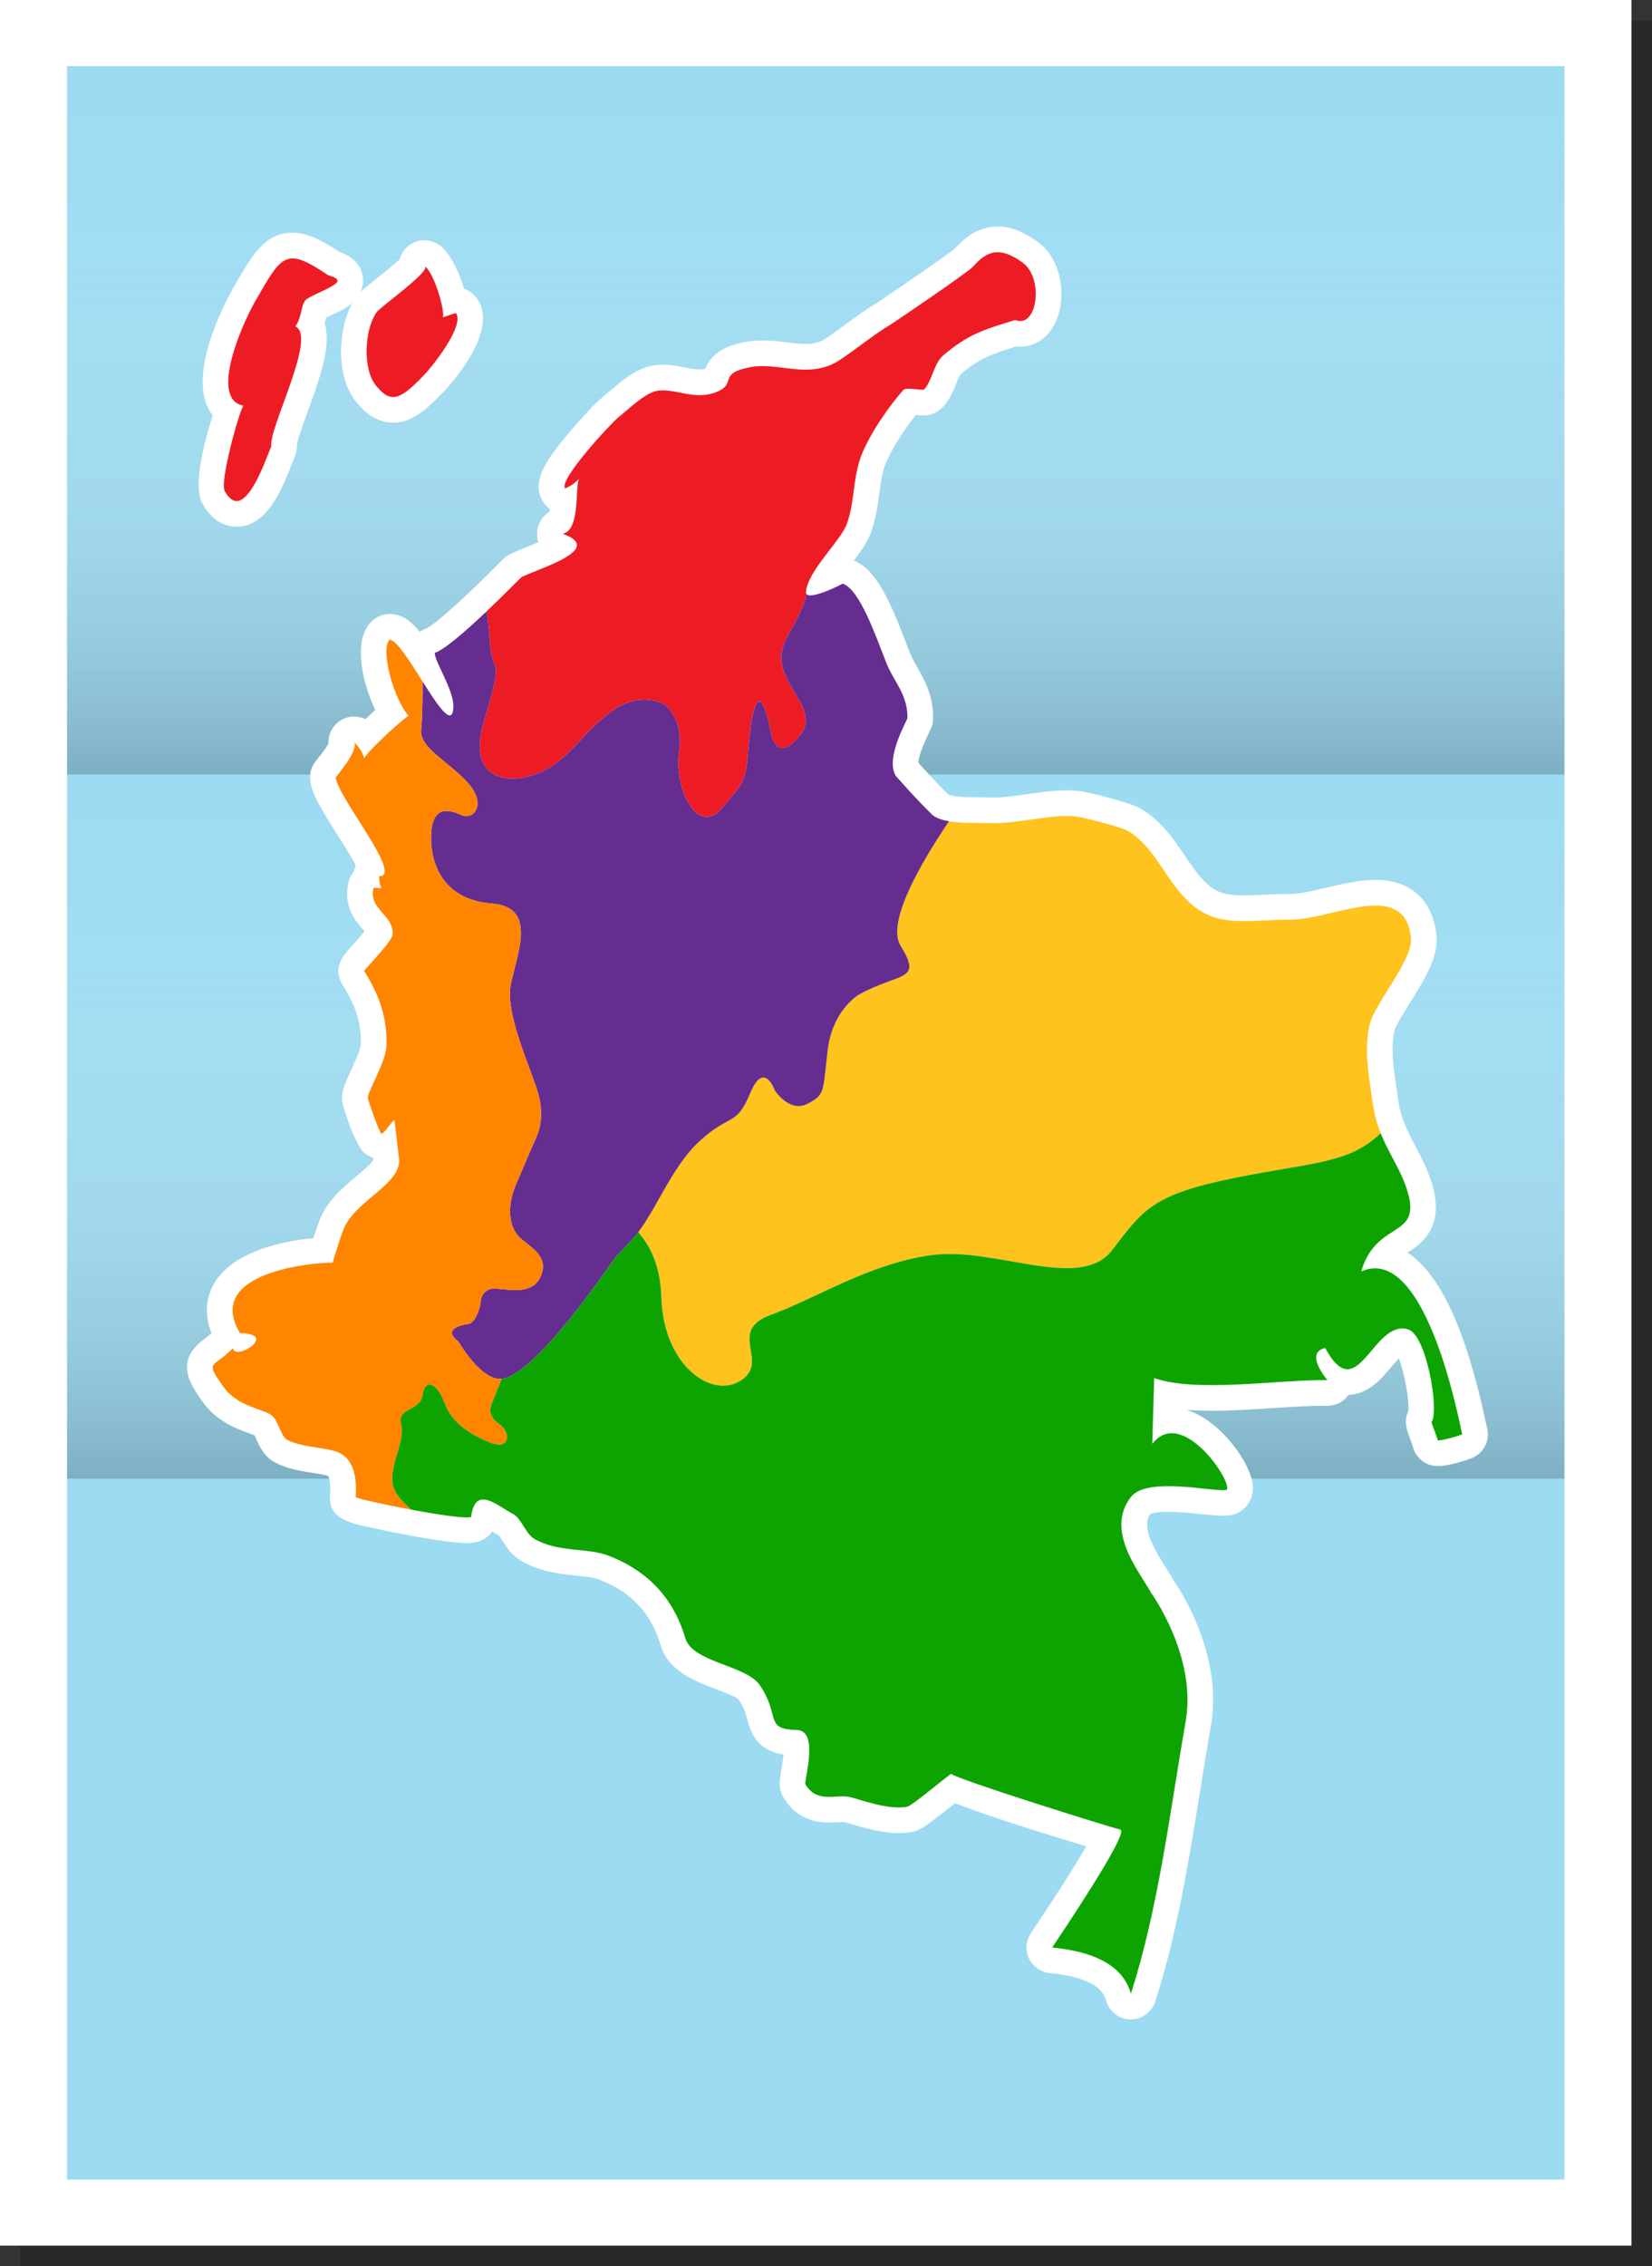 <?xml version="1.0" encoding="utf-8"?>
<!-- Generator: Adobe Illustrator 21.0.0, SVG Export Plug-In . SVG Version: 6.00 Build 0)  -->
<svg version="1.1" id="Capa_1" xmlns="http://www.w3.org/2000/svg" xmlns:xlink="http://www.w3.org/1999/xlink" x="0px" y="0px"
	 viewBox="0 0 322.239 441.758" style="enable-background:new 0 0 322.239 441.758;" xml:space="preserve">
<rect x="0" y="0" width="322.239" height="441.758" fill="#333333" stroke="none"/>
<g>
	<rect x="4" y="4" style="opacity:0.2;" width="318.239" height="437.757"/>
	<rect style="fill:#FFFFFF;" width="318.239" height="437.757"/>
	<rect x="13.076" y="12.883" style="fill:#9CDBF2;" width="292.088" height="411.991"/>
	
		<linearGradient id="SVGID_1_" gradientUnits="userSpaceOnUse" x1="492.651" y1="1423.394" x2="630.379" y2="1423.394" gradientTransform="matrix(0 1 -1 0 1582.514 -479.4)">
		<stop  offset="0" style="stop-color:#FFFFFF;stop-opacity:0"/>
		<stop  offset="0.222" style="stop-color:#FCFCFC;stop-opacity:0.222"/>
		<stop  offset="0.358" style="stop-color:#F4F4F4;stop-opacity:0.358"/>
		<stop  offset="0.471" style="stop-color:#E6E6E6;stop-opacity:0.471"/>
		<stop  offset="0.571" style="stop-color:#D1D1D1;stop-opacity:0.571"/>
		<stop  offset="0.663" style="stop-color:#B6B6B6;stop-opacity:0.663"/>
		<stop  offset="0.748" style="stop-color:#969696;stop-opacity:0.748"/>
		<stop  offset="0.829" style="stop-color:#6F6F6F;stop-opacity:0.829"/>
		<stop  offset="0.907" style="stop-color:#424242;stop-opacity:0.907"/>
		<stop  offset="0.978" style="stop-color:#101010;stop-opacity:0.978"/>
		<stop  offset="1" style="stop-color:#000000"/>
	</linearGradient>
	<rect x="13.076" y="13.251" style="opacity:0.2;fill:url(#SVGID_1_);" width="292.088" height="137.728"/>
	
		<linearGradient id="SVGID_2_" gradientUnits="userSpaceOnUse" x1="629.916" y1="1423.394" x2="767.645" y2="1423.394" gradientTransform="matrix(0 1 -1 0 1582.514 -479.4)">
		<stop  offset="0" style="stop-color:#FFFFFF;stop-opacity:0"/>
		<stop  offset="0.222" style="stop-color:#FCFCFC;stop-opacity:0.222"/>
		<stop  offset="0.358" style="stop-color:#F4F4F4;stop-opacity:0.358"/>
		<stop  offset="0.471" style="stop-color:#E6E6E6;stop-opacity:0.471"/>
		<stop  offset="0.571" style="stop-color:#D1D1D1;stop-opacity:0.571"/>
		<stop  offset="0.663" style="stop-color:#B6B6B6;stop-opacity:0.663"/>
		<stop  offset="0.748" style="stop-color:#969696;stop-opacity:0.748"/>
		<stop  offset="0.829" style="stop-color:#6F6F6F;stop-opacity:0.829"/>
		<stop  offset="0.907" style="stop-color:#424242;stop-opacity:0.907"/>
		<stop  offset="0.978" style="stop-color:#101010;stop-opacity:0.978"/>
		<stop  offset="1" style="stop-color:#000000"/>
	</linearGradient>
	<rect x="13.076" y="150.517" style="opacity:0.2;fill:url(#SVGID_2_);" width="292.088" height="137.729"/>
	<g>
		<path style="fill-rule:evenodd;clip-rule:evenodd;fill:#FFFFFF;" d="M39.45,98.113c2.172,3.97,5.133,4.563,6.704,4.564
			c0.001,0,0.002,0,0.003,0c5.999,0,8.888-7.402,10.996-12.807c0.15-0.384,0.281-0.722,0.394-0.997
			c0.284-0.697,0.407-1.447,0.36-2.195c0.162-1.103,1.338-4.333,2.125-6.496c2.308-6.342,4.671-12.838,3.3-17.143
			c0.116-0.405,0.205-0.778,0.282-1.11c0.295-0.143,0.609-0.29,0.866-0.411c1.634-0.767,3.089-1.456,4.22-2.422
			c-2.811,5.162-3.206,14.215,0.66,19.099c0.823,1.04,3.328,4.203,7.325,4.203c3.693,0,6.525-2.611,9.581-5.764
			c1.185-1.223,11.443-12.128,6.712-18.533c-0.614-0.843-1.479-1.464-2.451-1.794c-0.871-2.976-2.305-5.995-3.833-7.639
			c-0.559-0.653-1.266-1.158-2.08-1.479c-0.601-0.237-1.222-0.35-1.833-0.35c-1.838,0-3.593,1.018-4.466,2.749
			c-0.154,0.305-0.264,0.619-0.351,0.937c-1.189,1.124-3.449,2.936-4.666,3.91c-1.444,1.156-2.314,1.861-2.918,2.425
			c0.502-1.179,0.593-2.495,0.209-3.732c-0.792-2.551-3.054-3.581-4.382-4.027c-3.577-2.367-6.276-3.726-9.136-3.726
			c-5.348,0-7.776,4.197-11.14,10.006l-0.47,0.812c-0.354,0.608-8.606,14.992-5.029,22.989c0.291,0.651,0.649,1.248,1.066,1.784
			C39.769,86.289,37.622,94.778,39.45,98.113z"/>
		<path style="fill-rule:evenodd;clip-rule:evenodd;fill:#FFFFFF;" d="M290.031,278.232c-0.027-0.125-0.065-0.305-0.114-0.535
			c-3.871-18.238-8.932-29.312-15.361-33.515c2.756-1.773,7.571-5.076,4.565-14.057c-0.878-2.625-1.981-4.704-3.049-6.715
			c-0.773-1.457-1.504-2.834-2.102-4.35c-0.647-1.639-1.063-3.248-1.309-5.063c-0.092-0.678-0.194-1.376-0.299-2.09
			c-0.123-0.842-0.249-1.706-0.364-2.583c-0.003-0.028-0.011-0.092-0.011-0.092c-0.222-1.727-0.332-3.112-0.348-4.357
			c-0.002-0.083-0.005-0.166-0.01-0.248c-0.002-1.325,0.111-2.633,0.425-3.839c0.238-0.915,1.854-3.508,2.925-5.225
			c2.898-4.65,5.636-9.042,5.22-13.176c-0.693-6.902-5.019-10.861-11.865-10.861c-3.13,0-6.438,0.777-9.637,1.528
			c-2.552,0.599-5.191,1.219-7.033,1.219l-0.232,0c-1.815,0-3.468,0.079-5.065,0.156c-1.33,0.064-2.586,0.124-3.734,0.124
			c-3.335,0-5.132-0.519-6.865-1.985c-1.734-1.467-3.166-3.576-4.681-5.809c-2.216-3.264-4.727-6.964-8.763-9.214
			c-2.103-1.173-9.962-3.095-11.569-3.308c-0.838-0.111-1.716-0.166-2.683-0.166c-2.515,0-5.156,0.377-7.71,0.741
			c-2.363,0.337-4.595,0.655-6.491,0.655c-0.205,0-0.407-0.004-0.607-0.012c-0.825-0.035-1.71-0.041-2.619-0.045
			c-1.654-0.008-3.364-0.017-4.669-0.244c-0.49-0.085-0.788-0.174-0.953-0.234c-2.404-2.351-4.682-4.907-5.811-6.173
			c-0.024-0.028-0.049-0.055-0.072-0.082c0.025-0.666,0.335-2.274,2.033-5.771c0.447-0.921,0.834-1.717,0.841-2.912
			c0.025-4.445-1.667-7.416-3.026-9.802c-0.566-0.994-1.101-1.933-1.504-2.947c-0.229-0.573-0.479-1.226-0.749-1.931
			c-3.137-8.17-5.75-14.19-10.176-16.05c1.416-1.86,2.682-3.648,3.34-5.463c0.934-2.577,1.285-5.197,1.596-7.508
			c0.289-2.156,0.563-4.192,1.245-5.862c1.275-3.119,3.734-6.817,5.903-9.536c0.467,0.047,0.912,0.087,1.345,0.087
			c2.042,0,3.305-0.937,4.005-1.723c1.319-1.481,2.017-3.209,2.577-4.598c0.223-0.551,0.553-1.369,0.754-1.663
			c3.589-3.005,5.584-3.822,10.911-5.459c0.258,0.027,0.517,0.042,0.775,0.042c3.363,0,6.194-2.314,7.39-6.038
			c1.461-4.555,0.539-11.165-4.046-14.444c-2.806-2.006-5.271-2.941-7.759-2.941c-3.935,0-6.648,2.415-8.377,4.315
			c-1.832,1.54-13.523,9.49-15.125,10.546c-2.011,1.175-4.247,2.815-6.41,4.403c-1.498,1.099-3.55,2.604-4.271,2.955
			c-0.965,0.469-1.978,0.678-3.283,0.678c-1.114,0-2.33-0.151-3.616-0.311c-1.51-0.188-3.07-0.382-4.759-0.382
			c-1.218,0-2.338,0.102-3.425,0.311c-4.249,0.817-6.56,2.351-7.761,5.215c-0.332,0.096-0.685,0.141-1.089,0.141
			c-0.853,0-1.849-0.197-2.904-0.406c-1.273-0.252-2.717-0.537-4.253-0.537c-1.014,0-1.947,0.12-2.855,0.366
			c-2.808,0.765-5.355,2.932-7.603,4.844c-0.453,0.385-0.877,0.748-1.257,1.051c-1.238,0.988-4.509,4.479-6.999,7.471
			c-4.108,4.936-7.28,9.343-4.464,13.291c0.323,0.452,0.711,0.838,1.143,1.15c-0.026,0.181-0.057,0.35-0.089,0.501
			c-1.396,0.833-2.332,2.315-2.431,4.003c-0.039,0.671,0.057,1.325,0.268,1.932c-0.939,0.401-1.859,0.766-2.455,1.002
			c-1.922,0.762-3.083,1.222-3.983,1.909c-0.314,0.238-0.408,0.332-1.304,1.23c-1.097,1.099-3.375,3.385-5.845,5.727
			c-0.004,0.004-0.008,0.007-0.012,0.011c-5.921,5.615-7.867,6.75-8.22,6.93c-0.475,0.16-0.914,0.388-1.309,0.67
			c-1.807-2.202-3.549-3.438-5.815-3.482c-0.033,0-0.065-0.001-0.099-0.001c-1.291,0-2.534,0.5-3.466,1.396
			c-3.736,3.594-1.964,11.752,0.675,17.31c-0.452,0.411-0.946,0.869-1.487,1.379c-0.151,0.143-0.299,0.282-0.442,0.418
			c-0.692-0.341-1.448-0.512-2.206-0.512c-1.125,0-2.253,0.378-3.179,1.142c-1.264,1.042-1.896,2.59-1.813,4.132
			c-0.291,0.523-0.933,1.521-2.302,3.189c-0.389,0.474-1.423,1.733-1.281,3.768c0.207,2.623,1.941,5.469,5.246,10.688
			c1.104,1.742,2.75,4.341,3.678,6.11c-0.16,0.349-0.282,0.719-0.359,1.106c-0.468,0.552-0.821,1.211-1.017,1.945
			c-1.281,4.807,1.393,7.872,2.829,9.519c0.074,0.084,0.157,0.181,0.242,0.279c-0.901,1.099-2.199,2.527-2.735,3.116
			c-1.257,1.383-3.598,3.958-1.609,7.186c1.875,3.057,3.854,6.754,3.608,11.927c-0.1,0.93-1.34,3.625-1.937,4.921
			c-1.313,2.852-2.219,4.819-1.427,7.018c1.492,5.332,3.124,7.858,3.579,8.491l-0.015,0.013c0.598,0.683,1.358,1.187,2.199,1.474
			c0.02,0.161,0.037,0.299,0.052,0.417c-0.448,0.758-2.144,2.184-3.292,3.148c-2.747,2.31-6.165,5.184-7.488,9.371
			c-0.026,0.083-0.05,0.166-0.072,0.25c-0.284,0.733-0.551,1.552-0.84,2.441c-0.002,0.007-0.004,0.013-0.006,0.02
			c-5.483,0.537-15.697,2.405-19.388,8.899c-1.211,2.131-2.137,5.412-0.482,9.638c-0.546,0.498-1.025,0.854-1.461,1.177
			c-5.813,4.315-2.676,8.778-0.385,12.037c2.805,3.99,6.682,5.394,9.247,6.324c0.312,0.112,0.688,0.249,0.996,0.37
			c0.075,0.164,0.151,0.334,0.214,0.475c0.724,1.619,1.623,3.634,3.702,4.76c2.409,1.305,5.136,1.73,7.541,2.106
			c0.94,0.146,2.333,0.364,2.872,0.561c0.169,0.235,0.597,1.317,0.395,3.726c-0.362,4.485,3.673,5.398,7.232,6.203
			c2.191,0.496,4.993,1.068,7.687,1.571c0.014,0.002,0.026,0.005,0.039,0.007c5.675,1.058,9.606,1.594,11.688,1.594
			c1.012,0,1.79-0.115,2.522-0.373c1.021-0.359,1.875-1.031,2.464-1.891c0.437,0.271,0.883,0.545,1.344,0.807
			c0.16,0.225,0.384,0.579,0.546,0.835c0.836,1.321,1.877,2.964,3.704,4.048c3.685,2.187,7.621,2.587,10.784,2.91
			c1.725,0.175,3.354,0.341,4.412,0.747c6.357,2.438,10.201,6.538,12.097,12.904c1.473,4.937,6.57,6.885,10.667,8.45
			c1.492,0.57,3.99,1.525,4.507,2.073c1.104,1.598,1.402,2.732,1.718,3.933c0.925,3.52,2.551,6.05,7.04,6.776
			c-0.097,1.161-0.34,2.555-0.444,3.157c-0.324,1.855-0.604,3.458,0.421,5.192c1.925,3.254,4.918,4.904,8.896,4.904
			c0.558,0,1.118-0.03,1.671-0.062c0.348-0.02,0.69-0.043,1.023-0.043c0.183,0,0.268,0.009,0.274,0.009c0.001,0,0.001,0,0,0
			c0.203,0.044,0.826,0.23,1.327,0.38c2.368,0.708,5.946,1.779,9.291,1.779c1.041,0,2.019-0.105,2.906-0.314
			c1.452-0.34,2.47-1.028,7.776-5.258c0.107-0.086,0.218-0.174,0.33-0.263c6.461,2.579,18.532,6.299,25.587,8.408
			c-1.663,2.894-4.737,7.876-10.416,16.365l-0.4,0.599c-0.97,1.462-1.104,3.325-0.351,4.91c0.752,1.585,2.28,2.66,4.026,2.832
			c6.524,0.643,10.23,2.439,11.013,5.338c0.577,2.138,2.492,3.642,4.706,3.695c0.041,0.001,0.081,0.001,0.122,0.001
			c2.165,0,4.091-1.396,4.758-3.465c4.268-13.232,6.569-27.517,8.796-41.331c0.66-4.096,1.343-8.332,2.057-12.39
			c2.4-13.659-5.8-26.294-7.441-28.654c-0.407-0.728-0.891-1.495-1.4-2.302c-3.102-4.917-4.513-8.07-2.988-10.396
			c0.325-0.128,1.296-0.41,3.533-0.41c2.121,0,4.454,0.246,6.514,0.463c1.649,0.174,3.075,0.324,4.212,0.324
			c0.313,0,0.599-0.011,0.852-0.032c2.919-0.234,5.029-2.68,4.909-5.69c-0.169-4.208-6.157-12.847-12.92-14.923
			c1.492,0.108,3.117,0.161,4.894,0.161c4.098,0,8.337-0.275,12.438-0.542c3.427-0.222,6.663-0.432,9.24-0.432
			c0.276,0,0.875,0.008,0.908,0.008c1.663,0,3.179-0.823,4.096-2.133c3.839-0.104,6.302-3.022,8.288-5.375
			c0.421-0.499,1.001-1.186,1.529-1.736c1.119,2.864,2.072,8.242,1.835,10.318c-0.945,1.954-0.253,3.76,0.419,5.513
			c0.15,0.391,0.311,0.795,0.412,1.096c0.428,2.279,2.406,4.024,4.815,4.071c0.033,0,0.136,0.001,0.136,0.001
			c2.281,0,5.984-1.305,6.619-1.561c1.771-0.717,2.979-2.381,3.113-4.287C290.251,279.361,290.187,278.781,290.031,278.232z"/>
	</g>
	<g>
		<g>
			<g>
				<path style="fill:#ED1C24;" d="M64.022,53.656c-8.396-5.655-8.981-4.004-14.234,5.05c-2.171,3.741-9.184,18.967-2.337,20.381
					c-0.868,1.409-4.622,14.789-3.616,16.626c3.63,6.633,7.719-5.384,9.081-8.726c-0.501-3.6,9.009-21.486,4.704-23.339
					c1.299-1.914,1.024-3.817,1.877-5.017c0.654-0.92,5.265-2.428,6.194-3.564C66.418,54.178,64.122,53.728,64.022,53.656z"/>
				<path style="fill:#ED1C24;" d="M86.243,61.828c0.909,0.15-1.378-8.653-3.462-9.987c1.734,0.692-8.558,7.947-9.302,9.003
					c-2.459,3.497-2.729,11.052-0.199,14.247c3.01,3.801,4.869,2.734,9.397-1.938c1.672-1.725,8.026-9.717,6.262-12.107
					C88.862,60.943,86.609,61.889,86.243,61.828z"/>
				<path style="fill:#ED1C24;" d="M199.445,51.17c-4.47-3.196-6.858-2.315-9.651,0.807c-1.06,1.185-15.878,11.19-16.082,11.307
					c-3.602,2.079-8.854,6.495-11.114,7.594c-5.676,2.761-10.956-0.323-16.325,0.71c-6.049,1.164-2.808,3.042-5.958,4.583
					c-4.721,2.31-8.958-0.863-12.535,0.11c-2.214,0.602-5.143,3.451-7.054,4.978c-1.474,1.177-11.755,12.207-10.511,13.95
					c1.142-0.444,2.11-1.134,2.902-2.072c-1.173,0.782,0.381,10.081-3.358,10.923c8.961,3.151-6.544,7.318-8.143,8.537
					c-0.129,0.098-3.193,3.249-6.738,6.611c0.342,1.591,0.508,3.499,0.637,5.692c0.428,7.24,3.047,2.086-1.08,15.605
					c-4.127,13.519,7.806,12.914,13.94,8.333s11.738-15.334,20.893-11.738c0,0,4.191,2.324,3.186,9.524
					c-1.005,7.2,3.661,16.456,8.313,10.958c4.652-5.498,4.642-4.995,5.297-12.706c0.655-7.711,2.258-12.381,4.245-2.435
					c0,0,0.872,6.901,5.69,0.951c4.818-5.95-7.174-10.887-2.478-19.19c3.217-5.687,3.759-7.714,3.781-8.427
					c-0.063-0.1-0.102-0.219-0.089-0.379c0.339-4.156,6.742-9.869,7.984-13.295c1.573-4.34,1.144-9.231,2.913-13.558
					c1.737-4.247,5.268-9.331,8.119-12.546c0.5-0.564,3.818,0.178,4.028-0.058c1.612-1.811,1.925-5.147,3.762-6.691
					c4.689-3.943,7.398-4.863,14.006-6.868C202.371,64.13,203.683,54.201,199.445,51.17z"/>
			</g>
		</g>
		<path style="fill:#FEC31D;" d="M131.134,229.247c-0.066,0.107-0.129,0.216-0.195,0.323c0.065-0.107,0.127-0.216,0.193-0.323
			c-2.35,3.807-4.319,7.863-6.65,10.958l0,0c2.212,2.454,4.328,6.395,4.517,12.633c0.408,13.44,9.883,19.974,15.565,16.24
			c5.682-3.734-2.934-9.612,5.86-12.797c8.794-3.185,19.236-10.022,31.408-11.635c12.172-1.613,28.791,7.108,34.991-0.829
			c6.2-7.938,7.602-10.932,24.459-14.295c15.169-3.026,21.84-2.706,28.036-8.626l0,0l0,0c-0.7-1.775-1.279-3.777-1.612-6.228
			c-0.202-1.493-0.457-3.089-0.67-4.728l0,0.001l0-0.001c-0.445-3.418-0.697-7.037,0.179-10.408
			c1.045-4.02,8.425-12.505,8.009-16.644c-1.185-11.782-15.259-3.581-23.58-3.613c-7.864-0.03-13.741,1.649-19.107-2.888
			c-5.073-4.29-7.243-11.459-12.65-14.474c-1.159-0.646-8.189-2.506-9.792-2.718c-4.851-0.643-11.718,1.481-17.044,1.258
			c-2.433-0.102-5.428,0.078-7.935-0.359c-5.241,7.724-12.301,19.652-9.456,24.248c4.356,7.038-0.084,5.16-8.005,9.482
			c0,0-5.318,2.918-6.233,11.043c-0.915,8.125-0.504,8.553-3.981,10.332s-6.329-2.643-6.329-2.643s-2.065-6.001-4.797,0.577
			c-2.732,6.579-3.938,3.868-9.837,9.294C134.386,224.354,132.677,226.746,131.134,229.247L131.134,229.247z"/>
		<path style="fill-rule:evenodd;clip-rule:evenodd;fill:#662D91;" d="M182.002,158.97c-3.493-3.355-6.777-7.204-7.238-7.674
			c-2.222-3.439,2.247-10.981,2.249-11.328c0.027-4.674-2.59-6.883-4.176-10.873c-1.845-4.639-5.14-14.356-8.502-15.319
			c0.098,0.028-6.239,3.251-7.032,1.999c-0.022,0.713-0.564,2.74-3.781,8.427c-4.696,8.303,7.296,13.24,2.478,19.19
			c-4.818,5.95-5.69-0.951-5.69-0.951c-1.988-9.945-3.59-5.276-4.245,2.435s-0.645,7.207-5.297,12.706
			c-4.652,5.498-9.318-3.758-8.313-10.958c1.005-7.2-3.186-9.524-3.186-9.524c-9.154-3.597-14.758,7.157-20.893,11.738
			s-18.068,5.186-13.94-8.333c4.127-13.519,1.507-8.366,1.08-15.605c-0.129-2.193-0.295-4.1-0.637-5.692
			c-3.813,3.615-8.183,7.474-10.061,8.039c-0.178,1.548,3.774,7.265,3.613,10.656c-0.189,3.975-3.009-0.331-6.008-5.058
			c0.003,3.166-0.043,7.382-0.279,9.434c-0.405,3.518,5.585,6.322,9.198,10.423s1.033,7.24-1.297,6.187
			c-2.33-1.053-5.835-2.129-5.957,4.081c-0.122,6.21,2.945,12.483,11.831,13.161s5.019,9.501,3.722,15.688
			c-1.297,6.187,4.734,18.095,5.604,22.441c0.87,4.347-0.474,7.043-0.474,7.043s-2.11,4.828-4.096,9.507
			c-1.986,4.679-1.295,8.521,0.682,10.407c1.978,1.886,5.641,3.469,4.222,7.303s-5.598,2.912-8.784,2.682
			c-3.186-0.23-3.08,2.962-3.08,2.962c-0.737,3.344-2.047,3.846-2.047,3.846c-6.187,0.911-2.294,3.456-2.294,3.456
			s4.545,7.981,8.688,7.31c4.143-0.671,11.67-9.429,17.71-17.706c6.039-8.277,2.686-4.229,7.316-9.175
			c4.631-4.946,7.496-14.041,13.395-19.466c5.899-5.425,7.105-2.715,9.837-9.294c2.732-6.579,4.797-0.577,4.797-0.577
			s2.852,4.422,6.329,2.643s3.066-2.207,3.981-10.332c0.915-8.125,6.233-11.043,6.233-11.043c7.92-4.322,12.361-2.444,8.005-9.482
			c-2.845-4.597,4.215-16.524,9.456-24.248C183.934,159.888,182.849,159.557,182.002,158.97z"/>
		<path style="fill:#FF8500;" d="M80.217,294.289c-1.496-1.318-2.828-2.761-3.356-4.078c-1.491-3.723,2.332-9.133,1.391-12.51
			c-0.941-3.377,3.743-2.501,4.191-5.823c0.448-3.322,2.907-2.209,4.287,1.624c1.38,3.833,4.807,6.027,8.786,7.675
			c3.979,1.648,4.31-1.933,1.769-3.662c-2.541-1.729-1.38-3.833-1.38-3.833l1.961-4.9c-4.09,0.399-8.493-7.317-8.493-7.317
			s-3.893-2.546,2.294-3.456c0,0,1.31-0.503,2.047-3.846c0,0-0.105-3.192,3.08-2.962c3.186,0.23,7.365,1.152,8.784-2.682
			s-2.244-5.417-4.222-7.303c-1.978-1.886-2.668-5.729-0.682-10.407c1.986-4.679,4.096-9.507,4.096-9.507s1.344-2.696,0.474-7.043
			c-0.87-4.347-6.901-16.254-5.604-22.441c1.297-6.187,5.164-15.01-3.722-15.688s-11.953-6.951-11.831-13.161
			c0.122-6.21,3.627-5.134,5.957-4.081c2.33,1.053,4.91-2.086,1.297-6.187s-9.603-6.905-9.198-10.423
			c0.236-2.051,0.282-6.268,0.279-9.434c-2.485-3.917-5.092-8.122-6.427-8.148c-1.91,1.837,0.881,11.889,3.802,14.926
			c0.248-0.93-9.216,7.782-8.704,8.311c-0.381-1.289-1.066-2.363-2.024-3.245c0.975,1.584-3.595,6.795-3.592,6.837
			c0.299,3.791,13.344,19.372,8.484,19.277c-0.059,2.985,1.523,2.305-1.089,2.254c-1.121,4.205,4.027,5.272,3.709,9.164
			c-0.109,1.338-5.624,6.918-5.552,7.033c2.041,3.326,4.659,8.1,4.339,14.812c-0.145,3.041-3.98,9.323-3.611,10.063
			c0.35,1.281,2.162,6.373,2.582,6.815c0.416,0.475,2.574-3.201,2.635-2.438c-0.013-0.163,0.799,7.017,0.878,7.485
			c-0.001-0.02,0.004-0.039,0.002-0.06c0.009,0.109,0.006,0.108-0.002,0.06c0.344,5.082-9.167,8.247-11.037,14.163
			c0.42-1.329-1.881,5.468-1.891,5.989c-3.539-0.069-25.261,1.738-18.114,13.732c7.748,0.152-1.086,5.56-1.377,2.935
			c-3.941,4.042-5.547,2.277-1.93,7.423c2.848,4.05,7.621,4.272,9.579,5.734c1.067,0.797,1.748,4.066,2.872,4.675
			c3.168,1.716,8.425,1.414,10.654,2.793c2.475,1.534,3.051,4.9,2.756,8.398C69.345,292.049,74.702,293.26,80.217,294.289z"/>
		<g>
			<path style="fill-rule:evenodd;clip-rule:evenodd;fill:#0DA401;" d="M267.037,209.942c-0.211-1.637-0.376-3.321-0.396-5.001
				C266.661,206.623,266.823,208.303,267.037,209.942z"/>
			<path style="fill-rule:evenodd;clip-rule:evenodd;fill:#0DA401;" d="M131.134,229.247L131.134,229.247
				c-0.067,0.107-0.129,0.216-0.195,0.323C131.005,229.463,131.068,229.355,131.134,229.247z"/>
			<path style="fill-rule:evenodd;clip-rule:evenodd;fill:#0DA401;" d="M268.863,219.642c-0.042-0.124-0.081-0.254-0.122-0.381
				C268.782,219.388,268.821,219.518,268.863,219.642z"/>
			<path style="fill-rule:evenodd;clip-rule:evenodd;fill:#0DA401;" d="M265.521,247.853c3.01-10.335,12.209-6.128,8.858-16.142
				c-1.36-4.065-3.507-6.876-5.06-10.815l0,0c-6.196,5.92-12.868,5.6-28.036,8.626c-16.857,3.363-18.259,6.358-24.459,14.295
				c-6.2,7.938-22.82-0.784-34.991,0.829c-12.172,1.613-22.614,8.45-31.408,11.635c-8.794,3.185-0.178,9.063-5.86,12.797
				c-5.682,3.734-15.157-2.8-15.565-16.24c-0.189-6.238-2.305-10.179-4.517-12.633c0.025-0.033,0.048-0.072,0.072-0.105
				c-0.474,0.636-0.958,1.246-1.469,1.792c-4.631,4.946-1.277,0.898-7.316,9.175c-6.039,8.277-13.567,17.035-17.71,17.706
				c-0.065,0.01-0.13,0.001-0.195,0.007l-1.961,4.9c0,0-1.161,2.104,1.38,3.833c2.541,1.729,2.21,5.31-1.769,3.662
				c-3.979-1.648-7.406-3.842-8.786-7.675c-1.38-3.833-3.84-4.945-4.287-1.624c-0.448,3.322-5.132,2.446-4.191,5.823
				c0.941,3.377-2.882,8.786-1.391,12.51c0.528,1.318,1.86,2.761,3.356,4.079c5.245,0.979,10.632,1.793,11.669,1.428
				c0.827-6.271,4.983-2.297,8.269-0.533c1.509,0.81,2.41,3.804,4.002,4.749c4.668,2.77,10.374,1.731,14.435,3.288
				c9.283,3.559,13.248,9.93,15.099,16.144c1.402,4.704,11.822,5.239,14.496,9.11c4.135,5.987,0.783,8.634,7.212,8.761
				c4.528,0.089,1.357,9.995,1.711,10.593c2.242,3.789,5.902,1.897,8.587,2.461c1.762,0.37,7.762,2.714,11.357,1.871
				c0.949-0.223,8.374-6.488,8.503-6.366c1.155,1.09,31.182,10.453,32.983,10.872c1.911,0.445-11.992,21.005-13.301,22.978
				c5.15,0.508,13.481,2.09,15.349,9.011c5.424-16.817,7.622-35.615,10.687-53.051c2.244-12.766-6.759-25.128-6.763-25.135
				c-2.132-3.964-9.014-11.945-3.962-18.604c3.053-4.025,15.401-1.136,18.531-1.387c2.265-0.182-8.282-16.802-14.318-9.004
				c0.124-4.279,0.248-8.557,0.372-12.836c8.245,2.93,24.748,0.228,33.814,0.406c-0.001,0.01-4.665-5.329-0.452-6.267
				c6.365,11.824,9.248-5.665,16.16-3.632c3.609,1.061,6.133,15.862,4.588,18.075c-0.107,0.154,1.206,3.125,1.198,3.578
				c0.992,0.019,3.737-0.773,4.781-1.196C285.065,279.511,278.517,242.062,265.521,247.853z"/>
			<path style="fill-rule:evenodd;clip-rule:evenodd;fill:#0DA401;" d="M267.039,209.958c0.118,0.903,0.245,1.792,0.373,2.657
				C267.284,211.748,267.156,210.863,267.039,209.958z"/>
			<path style="fill-rule:evenodd;clip-rule:evenodd;fill:#0DA401;" d="M268.449,218.282c-0.044-0.158-0.087-0.318-0.128-0.481
				C268.362,217.964,268.405,218.124,268.449,218.282z"/>
			<path style="fill-rule:evenodd;clip-rule:evenodd;fill:#0DA401;" d="M268.078,216.758c-0.033-0.157-0.069-0.31-0.1-0.471
				C268.009,216.448,268.044,216.601,268.078,216.758z"/>
			<path style="fill-rule:evenodd;clip-rule:evenodd;fill:#0DA401;" d="M125.887,238.175l0.007-0.01L125.887,238.175z"/>
		</g>
	</g>
</g>
</svg>
